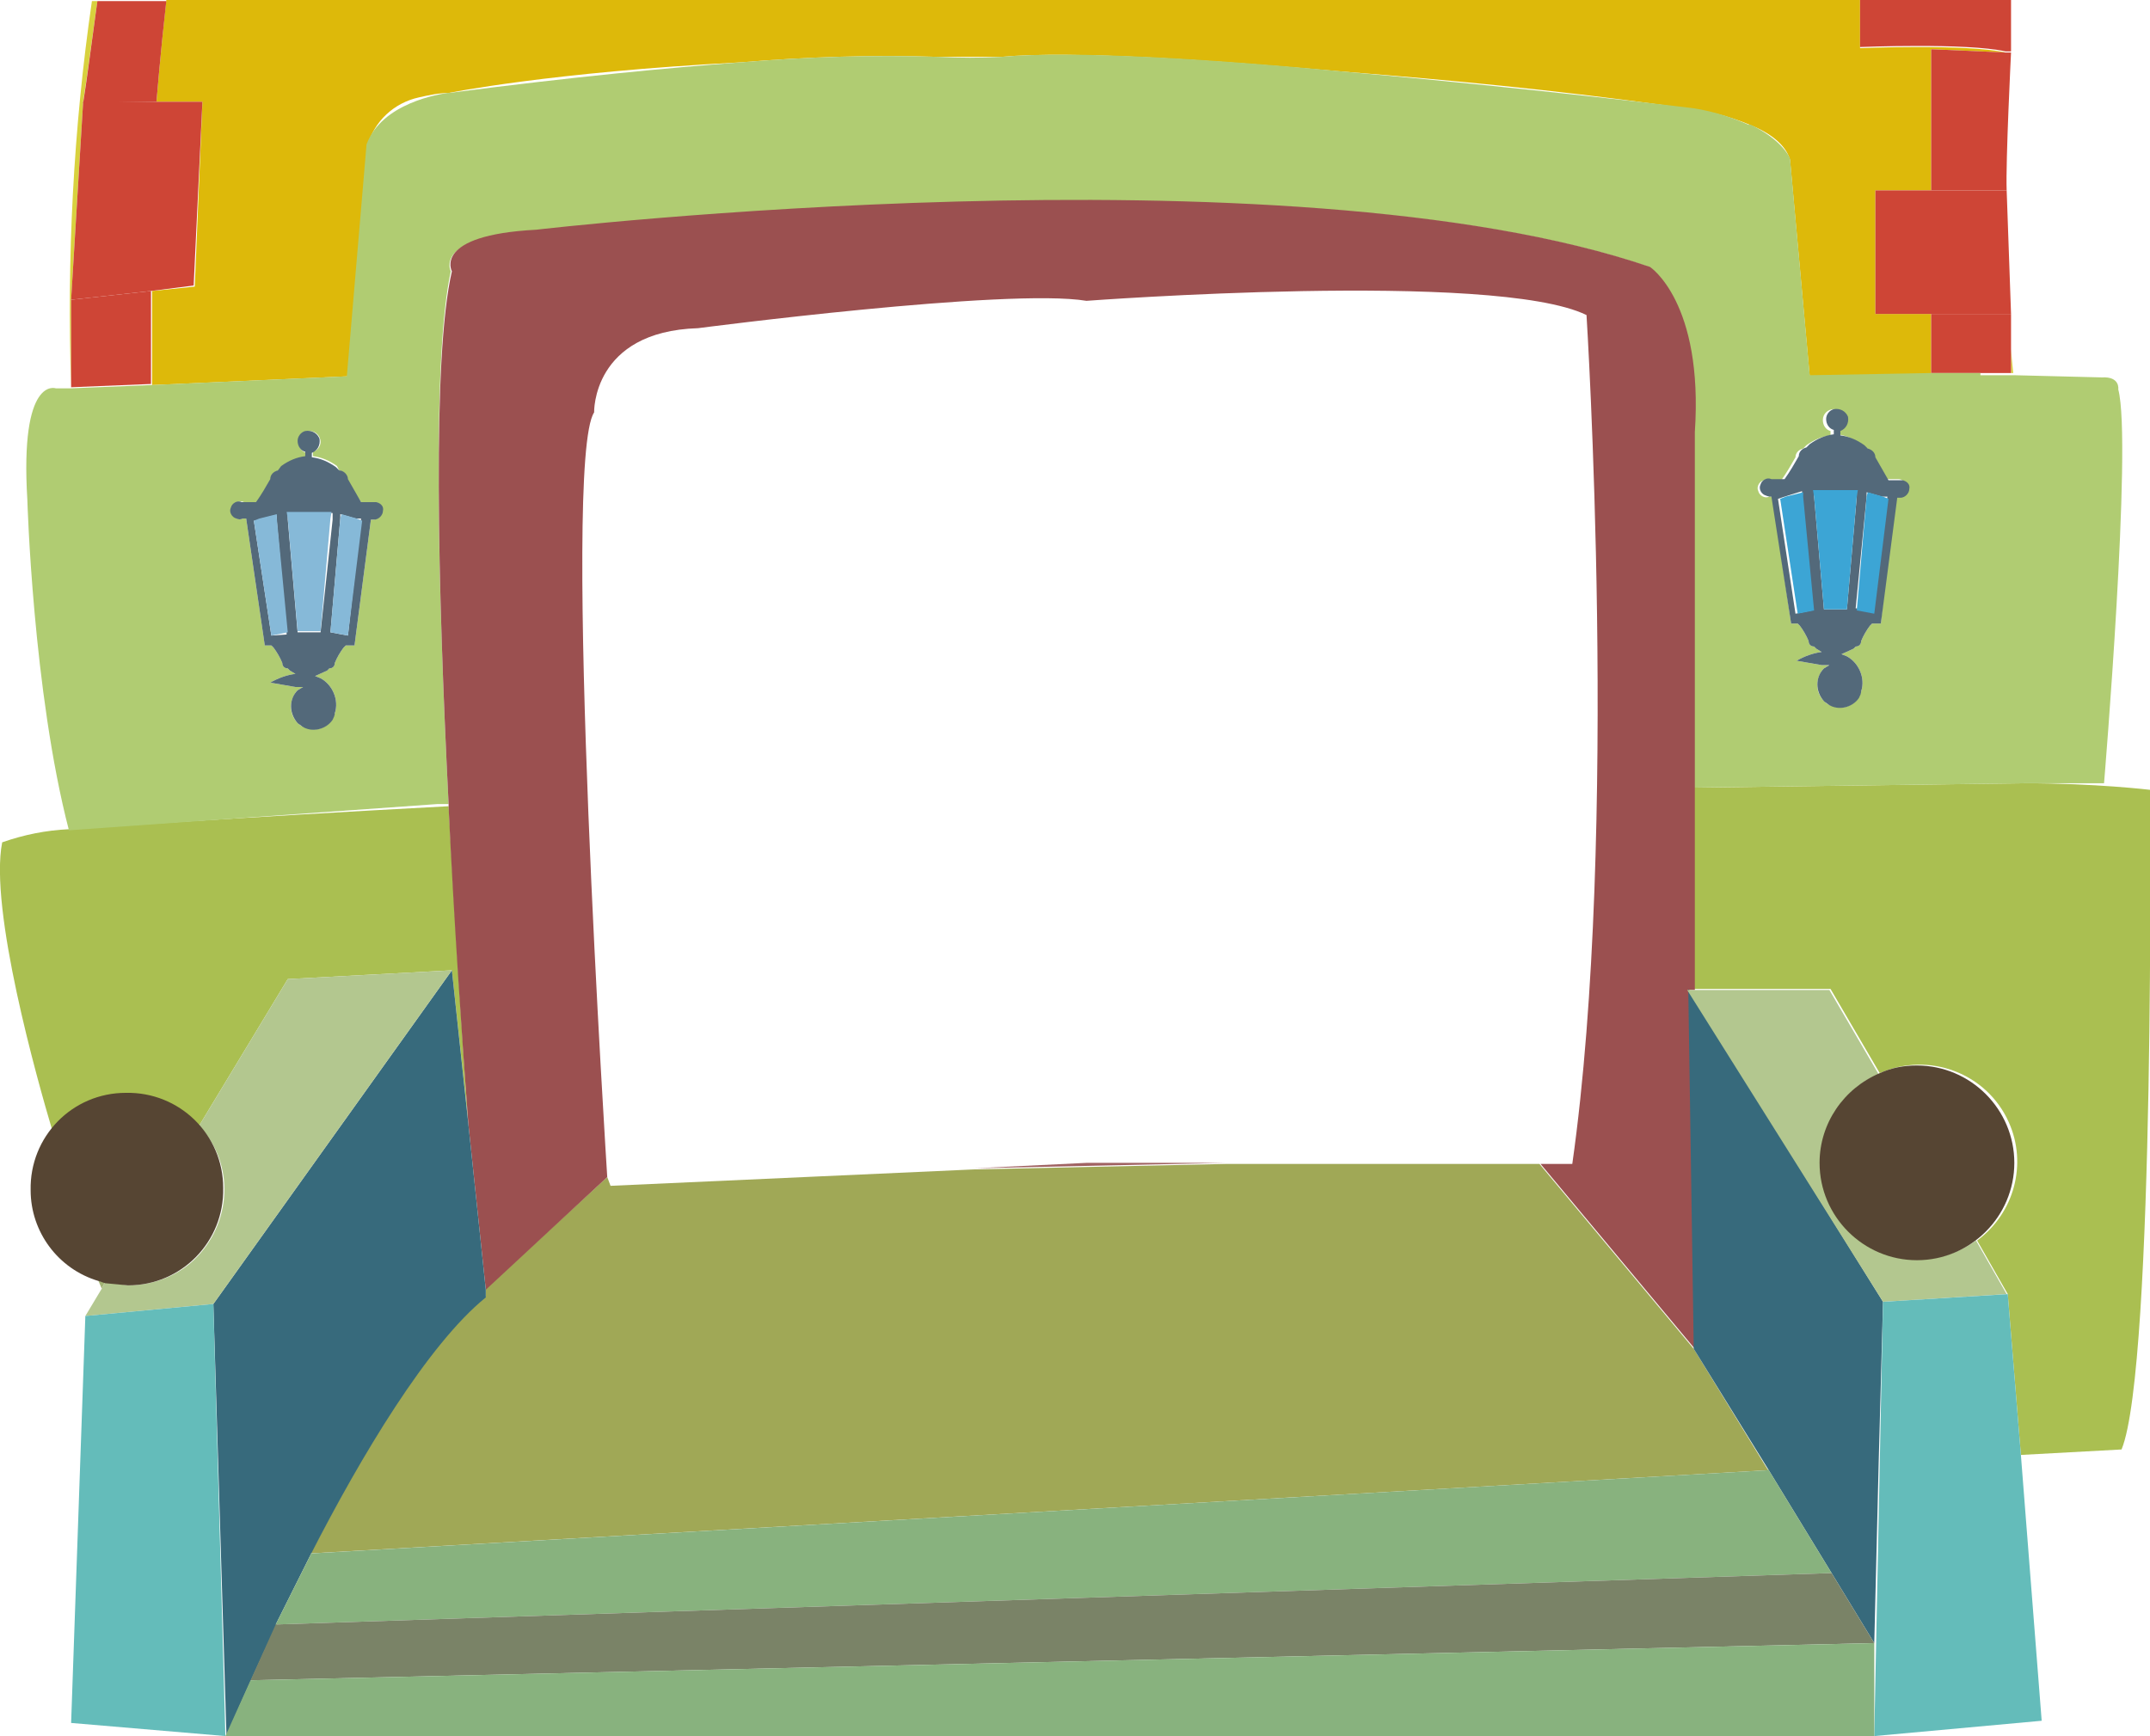 <?xml version="1.0" encoding="utf-8"?>
<!-- Generator: Adobe Illustrator 21.0.0, SVG Export Plug-In . SVG Version: 6.00 Build 0)  -->
<svg version="1.1" id="Layer_1" xmlns="http://www.w3.org/2000/svg" xmlns:xlink="http://www.w3.org/1999/xlink" x="0px" y="0px"
	 viewBox="0 0 196.5 158.7" style="enable-background:new 0 0 196.5 158.7;" xml:space="preserve">
<style type="text/css">
	.st0{fill:none;}
	.st1{fill:#AABF51;}
	.st2{fill:#A3B476;}
	.st3{fill:#A0A856;}
	.st4{fill:#DDB90A;}
	.st5{fill:#D8D13E;}
	.st6{fill:#CE4536;}
	.st7{fill:#B3C78F;}
	.st8{fill:#B0CC72;}
	.st9{fill:#A06262;}
	.st10{fill:#9B5050;}
	.st11{fill:#376A7C;}
	.st12{fill:#64BCBA;}
	.st13{fill:#88B27E;}
	.st14{fill:#7A8367;}
	.st15{fill:#564533;}
	.st16{fill:#53697A;}
	.st17{fill:#86B9D8;}
	.st18{fill:#3CA5D5;}
</style>
<title>parte04Asset 5</title>
<g id="Layer_2">
	<g id="Layer_52">
		<path class="st0" d="M154,9.8l-2-0.3c-10.1-1.3-19.7-2.3-28.6-3C139.1,7.9,154,9.8,154,9.8z"/>
		<path class="st0" d="M183.3,4.8L183.3,4.8z"/>
		<path class="st0" d="M163.6,14.4c-0.4-1.4-1.9-2.4-3.7-3.2h0.2C162.8,12.6,163.5,14.1,163.6,14.4z"/>
		<path class="st0" d="M171.7,133.8l-0.4,16.4v8.5l0.5-24.9H171.7z"/>
		<path class="st0" d="M41,73.5h-1L6.3,75.8c0,0,15.8-1,34.7-2V73.5z"/>
		<path class="st0" d="M25.2,148.5c-2.8,5.9-4.6,10.2-4.6,10.2l2.2-5.1L25.2,148.5z"/>
		<path class="st0" d="M41,8.5C52.6,7,61.1,6.2,67.6,5.7C50.3,6.6,41,8.5,41,8.5z"/>
		<path class="st0" d="M40.9,8.5h-2.7c-2.3,0.5-4.1,2.2-4.7,4.4C34.9,9.4,40.2,8.6,40.9,8.5z"/>
		<path class="st0" d="M39.3,8.7H41c-0.9,0-1.9,0.1-2.8,0.4h1.1V8.7z"/>
		<path class="st0" d="M25.2,148.5l3.2-6.4L25.2,148.5z"/>
		<path class="st0" d="M91.5,5.2h-5.7C87.7,5.3,89.6,5.3,91.5,5.2z"/>
		<path class="st0" d="M161.5,134.4l-133,7.6L161.5,134.4z"/>
		<path class="st1" d="M11.7,100c2.5,0,4.8,1.1,6.5,2.9l8.1-13.4l15-0.8l1.5,13.9c-0.6-8-1.2-18.3-1.8-28.9
			c-18.9,1-34.7,2.1-34.7,2.1c-2.1,0.1-4.1,0.5-6.1,1.2c-1.2,6.1,3.2,21.7,4.6,26.4C6.4,101.3,9,100,11.7,100z"/>
		<path class="st2" d="M171.8,133.8l0.3-14.8L171.8,133.8L171.8,133.8z"/>
		<path class="st3" d="M161.5,134.4h0.1l-6.8-11.1l-14.1-16.9H112l-23,0.5l-33.2,1.5l-0.3-0.8l-11.1,10.2v0.7
			C39,122.8,33,133,28.4,142l0,0L161.5,134.4z"/>
		<path class="st1" d="M154.8,90.4h12.5l4.5,7.7c4.5-2,9.8,0,11.8,4.5c1.7,3.8,0.5,8.3-2.9,10.8l2.8,4.9l1.2,14.7l9.2-0.5
			c3.1-7.5,2.6-60.3,2.6-60.3s-5-0.6-11.4-0.6L154.8,72V90.4z"/>
		<path class="st2" d="M9,117.1l0.3,0.7l0.3-0.6L9,117.1z"/>
		<path class="st4" d="M18.5,9.3l-0.7,16.9l-3.9,0.4v8.6l17.9-0.8l1.8-21.1l-0.7,1.8l0.7-1.8c0.6-2.2,2.4-3.9,4.7-4.4l0,0
			c0.9-0.2,1.8-0.4,2.7-0.4c0,0,9.3-1.9,26.7-2.8c6-0.5,12.1-0.7,18.1-0.5h5.7C98,4.6,111,5.5,123.4,6.6c8.9,0.7,18.4,1.6,28.6,3
			l2,0.3c2,0.2,4,0.7,5.9,1.5c1.8,0.7,3.3,1.8,3.7,3.2l0,0l1.8,19.8l11.1-0.2v-5.5h-5.1V17.4h5.1V4.5l6.8,0.3l0,0
			C179.7,4,170,4.4,170,4.4V0H15.2c-0.5,4.5-0.9,9.3-0.9,9.3H18.5z"/>
		<path class="st5" d="M6.5,35.4L6.5,35.4v-8L7.6,9.3c0.3-1.8,0.8-5.7,1.3-9.2H8.4C6.7,11.8,6.1,23.6,6.5,35.4z"/>
		<path class="st5" d="M184,34.1c0-0.1-0.1-0.8-0.2-2.2v2.2H184z"/>
		<path class="st6" d="M14.3,9.3c0,0,0.4-4.8,0.9-9.2H8.9c-0.5,3.6-1,7.5-1.3,9.3L14.3,9.3z"/>
		<polygon class="st6" points="13.8,26.6 17.7,26.1 18.5,9.3 14.3,9.3 7.6,9.3 6.5,27.4 		"/>
		<polygon class="st6" points="13.8,26.6 13.8,26.6 6.5,27.4 6.5,35.4 13.8,35.1 		"/>
		<polygon class="st6" points="176.5,28.7 176.5,34.1 181,34.1 183.8,34.1 183.8,32 183.8,28.7 		"/>
		<polygon class="st6" points="176.5,17.4 171.4,17.4 171.4,28.7 176.5,28.7 183.8,28.7 183.4,17.4 		"/>
		<path class="st6" d="M176.5,4.5v12.9h6.9c-0.1-2.6,0.4-12.6,0.4-12.6h-0.5L176.5,4.5z"/>
		<path class="st6" d="M183.3,4.7h0.5V0H170v4.3C170,4.3,179.7,3.9,183.3,4.7z"/>
		<path class="st0" d="M32.8,15.1l0.7-1.8"/>
		<path class="st7" d="M39.3,8.7L39.3,8.7z"/>
		<path class="st7" d="M38.2,8.9L38.2,8.9z"/>
		<path class="st7" d="M40.3,8.6L40.3,8.6z"/>
		<path class="st7" d="M40.3,8.6L40.3,8.6z"/>
		<path class="st7" d="M40.7,8.5L40.7,8.5z"/>
		<path class="st7" d="M39.9,8.6L39.9,8.6z"/>
		<path class="st7" d="M40.8,8.5L40.8,8.5z"/>
		<path class="st7" d="M37.5,8.9"/>
		<path class="st7" d="M37.7,8.9L37.7,8.9z"/>
		<path class="st7" d="M37.9,8.9L37.9,8.9z"/>
		<path class="st7" d="M37.8,8.9L37.8,8.9z"/>
		<path class="st8" d="M181,34.1h-4.5l-11.1,0.2l-1.8-19.8l0,0c-0.1-0.3-0.9-1.8-3.6-3.1h-0.2C158,10.6,156,10,154,9.8l0,0
			c0,0-14.9-1.8-30.6-3.2C111,5.4,98,4.6,91.5,5.2l0,0c-1.9,0.1-3.8,0.1-5.7,0c-6-0.2-12.1,0-18.1,0.5C61.1,6.2,52.6,7,41,8.5h-0.1
			c-0.7,0.1-6,0.9-7.4,4.7l-1.8,21.2l-17.9,0.8l-7.4,0.3H5.1c0,0-3.3-1.2-2.6,10.2c0,0,0.5,17.5,3.8,30.2L40,73.5h1
			c-1-20-1.5-40.9,0.2-48.7c0,0-1.7-3.2,7.8-3.7c0,0,68.6-8,101.7,3.3c0,0,4.8,3.3,4.1,15.1V72l30.3-0.4h7.2c0,0,2.6-31.2,1.3-36
			c0,0,0.2-1.2-1.5-1.1l-8-0.2H181V34.1z M34.2,47.5h-0.3L32.4,59h-0.8l-0.2,0.2c-0.3,0.4-0.6,0.9-0.8,1.4c0,0.3-0.2,0.5-0.5,0.5
			l-0.2,0.2l-1.1,0.5l0.5,0.2c1.1,0.6,1.7,2,1.3,3.2c-0.3,1.1-1.4,1.7-2.4,1.4c-0.2-0.1-0.4-0.1-0.6-0.2c-1-0.6-1.3-1.9-0.7-2.9
			c0.1-0.2,0.2-0.3,0.3-0.4l0.5-0.3H27l-2.3-0.4c0.7-0.4,1.5-0.7,2.3-0.8l-0.5-0.3l-0.2-0.2c-0.3,0-0.5-0.2-0.5-0.5
			c-0.2-0.5-0.5-1-0.8-1.4L24.8,59h-0.6l-1.7-11.6h-0.3c-0.4,0.2-0.9-0.1-1-0.5c-0.2-0.4,0.1-0.9,0.5-1c0.2-0.1,0.4-0.1,0.6,0h1.2
			c0.5-0.7,0.9-1.4,1.3-2.1c0-0.4,0.3-0.7,0.7-0.8l0.3-0.3c0.7-0.5,1.4-0.8,2.2-0.9l0,0v-0.4c-0.4-0.1-0.7-0.5-0.7-1
			c0-0.6,0.5-1,1-1c0.6,0,1,0.5,1,1c0,0.4-0.3,0.8-0.7,0.9c0,0.1,0,0.3,0,0.4l0,0c0.8,0.1,1.5,0.4,2.2,0.9L31,43
			c0.4,0.1,0.7,0.4,0.7,0.8c0.4,0.7,0.8,1.4,1.3,2.1h1.2c0.4,0,0.7,0.3,0.7,0.7v0.1C34.9,47.1,34.6,47.4,34.2,47.5z M161.6,43.9h1.2
			c0.5-0.7,0.9-1.4,1.3-2.1c0-0.4,0.3-0.7,0.7-0.8l0.3-0.3c0.7-0.5,1.4-0.8,2.2-0.9l0,0v-0.4c-0.4-0.1-0.7-0.5-0.7-1
			c0-0.6,0.5-1,1-1c0.6,0,1,0.5,1,1c0,0.4-0.3,0.8-0.7,0.9c0,0.1,0,0.3,0,0.4l0,0c0.8,0.1,1.5,0.4,2.2,0.9l0.3,0.3
			c0.4,0.1,0.7,0.4,0.7,0.8c0.4,0.7,0.8,1.4,1.2,2.1h1.2c0.4,0,0.7,0.3,0.7,0.7v0.1c0,0.4-0.4,0.8-0.8,0.8l0,0h-0.3L171.9,57h-0.8
			l-0.2,0.2c-0.3,0.4-0.6,0.9-0.8,1.4c0,0.3-0.2,0.5-0.5,0.5l-0.2,0.2l-1.1,0.5l0.5,0.2c1.1,0.6,1.7,2,1.3,3.2
			c-0.3,1.1-1.4,1.7-2.4,1.4c-0.2-0.1-0.4-0.1-0.6-0.2c-1-0.6-1.3-1.9-0.7-2.9c0.1-0.2,0.2-0.3,0.3-0.4l0.5-0.3h-0.7l-2.3-0.4
			c0.7-0.4,1.5-0.7,2.3-0.8l-0.5-0.3l-0.2-0.2c-0.3,0-0.5-0.2-0.5-0.5c-0.2-0.5-0.5-1-0.8-1.4l-0.2-0.2h-0.6L162,45.4h-0.3
			c-0.4,0.2-0.9-0.1-1-0.5c-0.2-0.4,0.1-0.9,0.5-1C161.3,43.8,161.5,43.8,161.6,43.9L161.6,43.9z"/>
		<polygon class="st9" points="89,106.8 112,106.3 99.3,106.3 		"/>
		<path class="st10" d="M42.8,102.7l1.6,15.2l11.1-10.3c0,0-4.2-65.4-1.2-69.9c0,0-0.2-7.4,9.5-7.7c0,0,28.3-3.7,35.5-2.5
			c0,0,37.3-2.8,45.7,1.3c0,0,3,47.3-1.3,77.6h-2.9l14.1,16.9l-0.5-32.8h0.5v-51c0.8-11.9-4.1-15.1-4.1-15.1C117.5,13,49,21,49,21
			c-9.5,0.5-7.7,3.8-7.7,3.8C39.5,32.6,40,53.5,41,73.5v0.3C41.5,84.3,42.2,94.6,42.8,102.7z"/>
		<path class="st9" d="M84.1,31.8l10.3-0.6L84.1,31.8z"/>
		<path class="st11" d="M25.2,148.5L25.2,148.5l3.2-6.4l0,0c4.6-9,10.7-19.2,16-23.5v-0.7l-1.6-15.2l-1.5-14l-21.8,30.5l1.2,39.5
			c0,0,1.8-4.3,4.6-10.2L25.2,148.5L25.2,148.5z"/>
		<polygon class="st11" points="154.3,90.4 154.8,123.3 161.6,134.3 161.6,134.3 167.4,143.8 171.3,150.2 171.7,133.8 172.1,119 		
			"/>
		<path class="st7" d="M19.5,119.2l21.8-30.5l-15,0.8l-8.1,13.4c3.3,3.5,3,9-0.5,12.3c-1.6,1.5-3.8,2.3-6,2.3l-2.1-0.3l-0.3,0.6
			l-1.5,2.5L19.5,119.2z"/>
		<path class="st7" d="M172.1,119l11.3-0.7l-2.8-4.9c-4,2.9-9.5,2-12.4-1.9s-2-9.5,1.9-12.4c0.5-0.4,1.1-0.7,1.6-0.9l-4.5-7.7h-13
			L172.1,119z"/>
		<polygon class="st12" points="172.1,119 171.8,133.8 171.3,158.7 186.6,157.3 184.7,133 183.5,118.3 		"/>
		<polygon class="st12" points="19.5,119.2 7.8,120.3 6.5,157.5 20.6,158.7 		"/>
		<polygon class="st13" points="167.4,143.8 161.6,134.3 161.6,134.3 161.5,134.4 28.5,142 28.4,142 28.4,142 28.4,142.1 
			25.2,148.5 25.2,148.5 		"/>
		<polygon class="st14" points="25.2,148.5 25.2,148.5 22.9,153.6 171.3,150.2 167.4,143.8 		"/>
		<polygon class="st13" points="22.9,153.6 20.6,158.7 171.3,158.7 171.3,150.2 		"/>
		<path class="st15" d="M11.7,117.5c4.9,0,8.8-4,8.7-8.9c0-4.9-4-8.8-8.9-8.7c-4.9,0-8.8,4-8.7,8.9c0,3.8,2.5,7.2,6.2,8.3l0.6,0.2
			L11.7,117.5z"/>
		<path class="st15" d="M166.3,106.3c0,4.9,4,8.9,8.9,8.9s8.9-4,8.9-8.9s-4-8.9-8.9-8.9c-1.2,0-2.3,0.2-3.4,0.7
			C168.5,99.5,166.3,102.7,166.3,106.3z"/>
		<path class="st16" d="M34.2,45.9H33c-0.4-0.7-0.8-1.4-1.2-2.1c0-0.4-0.4-0.8-0.8-0.8l0,0l-0.3-0.3c-0.7-0.5-1.4-0.8-2.2-0.9l0,0
			c0-0.1,0-0.3,0-0.4c0.5-0.2,0.8-0.7,0.7-1.3c-0.2-0.5-0.7-0.8-1.3-0.7c-0.4,0.1-0.7,0.5-0.7,0.9c0,0.5,0.3,0.9,0.7,1v0.4l0,0
			c-0.8,0.1-1.5,0.4-2.2,0.9L25.4,43c-0.4,0.1-0.7,0.4-0.7,0.8c-0.4,0.7-0.8,1.4-1.3,2.1h-1.3c-0.4-0.2-0.9,0.1-1,0.5
			c-0.2,0.4,0.1,0.9,0.5,1c0.2,0.1,0.4,0.1,0.6,0h0.3L24.2,59h0.6l0.2,0.2c0.3,0.4,0.6,0.9,0.8,1.4c0,0.3,0.2,0.5,0.5,0.5l0.2,0.2
			l0.5,0.3c-0.8,0.1-1.6,0.4-2.3,0.8l2.3,0.4h0.7l-0.5,0.3c-0.8,0.8-0.8,2.1,0,3c0.1,0.1,0.3,0.2,0.4,0.3c0.9,0.6,2.2,0.3,2.8-0.6
			c0.1-0.2,0.2-0.4,0.2-0.6c0.4-1.2-0.2-2.6-1.3-3.2l-0.5-0.2l1.1-0.5l0.2-0.2c0.3,0,0.5-0.2,0.5-0.5c0.2-0.5,0.5-1,0.8-1.4l0.2-0.2
			h0.8l1.5-11.5h0.3c0.4,0,0.8-0.4,0.8-0.8c0.1-0.4-0.2-0.7-0.6-0.8C34.3,45.9,34.3,45.9,34.2,45.9z M24.8,58.1l-1.6-10.5h0.5
			l1.6-0.5v0.5L26.2,58L24.8,58.1z M29.3,57.8h-2.1l-0.9-10.3v-0.6h4.1v0.6L29.3,57.8z M31.8,58.1l-1.6-0.3l0.9-10.4V47l1.4,0.4H33
			L31.8,58.1z"/>
		<polygon class="st17" points="30.3,46.8 26.2,46.8 26.3,47.4 27.2,57.7 29.3,57.7 30.2,47.4 		"/>
		<polygon class="st17" points="25.3,47 23.7,47.4 23.2,47.6 24.8,58.1 26.3,57.8 25.3,47.4 		"/>
		<polygon class="st17" points="31.2,47 31.1,47.4 30.2,57.8 31.8,58.1 33.1,47.6 32.6,47.4 		"/>
		<path class="st16" d="M161.6,45.4h0.3l1.8,11.6h0.6l0.2,0.2c0.3,0.4,0.6,0.9,0.8,1.4c0,0.3,0.2,0.5,0.5,0.5l0.2,0.2l0.5,0.3
			c-0.8,0.1-1.6,0.4-2.3,0.8l2.3,0.4h0.7l-0.5,0.3c-0.8,0.8-0.8,2.1,0,3c0.1,0.1,0.3,0.2,0.4,0.3c0.9,0.6,2.2,0.3,2.8-0.6
			c0.1-0.2,0.2-0.4,0.2-0.6c0.4-1.2-0.2-2.6-1.3-3.2l-0.5-0.2l1.1-0.5l0.2-0.2c0.3,0,0.5-0.2,0.5-0.5c0.2-0.5,0.5-1,0.8-1.4l0.2-0.2
			h0.8l1.5-11.5h0.3c0.4,0,0.8-0.4,0.8-0.8l0,0c0.1-0.4-0.2-0.7-0.6-0.8h-0.1h-1.2c-0.4-0.7-0.8-1.4-1.2-2.1c0-0.4-0.3-0.7-0.7-0.8
			l-0.3-0.3c-0.7-0.5-1.4-0.8-2.2-0.9l0,0c0-0.1,0-0.3,0-0.4c0.5-0.2,0.8-0.7,0.7-1.3c-0.2-0.5-0.7-0.8-1.3-0.7
			c-0.4,0.1-0.7,0.5-0.7,0.9c0,0.5,0.3,0.9,0.7,1v0.4l0,0c-0.8,0.1-1.5,0.4-2.2,0.9l-0.3,0.3c-0.4,0.1-0.7,0.4-0.7,0.8
			c-0.4,0.7-0.8,1.4-1.3,2.1h-1.2c-0.4-0.2-0.9,0.1-1,0.5c-0.2,0.4,0.1,0.9,0.5,1c0.2,0.1,0.4,0.1,0.6,0L161.6,45.4z M170.6,45.4V45
			l1.4,0.4h0.5l-1.3,10.5l-1.6-0.3L170.6,45.4z M169.7,44.8v0.6l-0.9,10.3h-2.1l-0.9-10.3v-0.6H169.7z M163.1,45.4l1.6-0.5v0.5
			l0.9,10.4l-1.5,0.3l-1.6-10.5L163.1,45.4z"/>
		<polygon class="st18" points="166.7,55.7 168.8,55.7 169.7,45.4 169.8,44.8 165.7,44.8 165.8,45.4 		"/>
		<polygon class="st18" points="165.8,55.8 164.8,45.4 164.8,45 163.2,45.4 162.7,45.6 164.3,56.1 		"/>
		<polygon class="st18" points="171.3,56.1 172.6,45.6 172.1,45.4 170.7,45 170.6,45.4 169.7,55.8 		"/>
	</g>
</g>
</svg>
